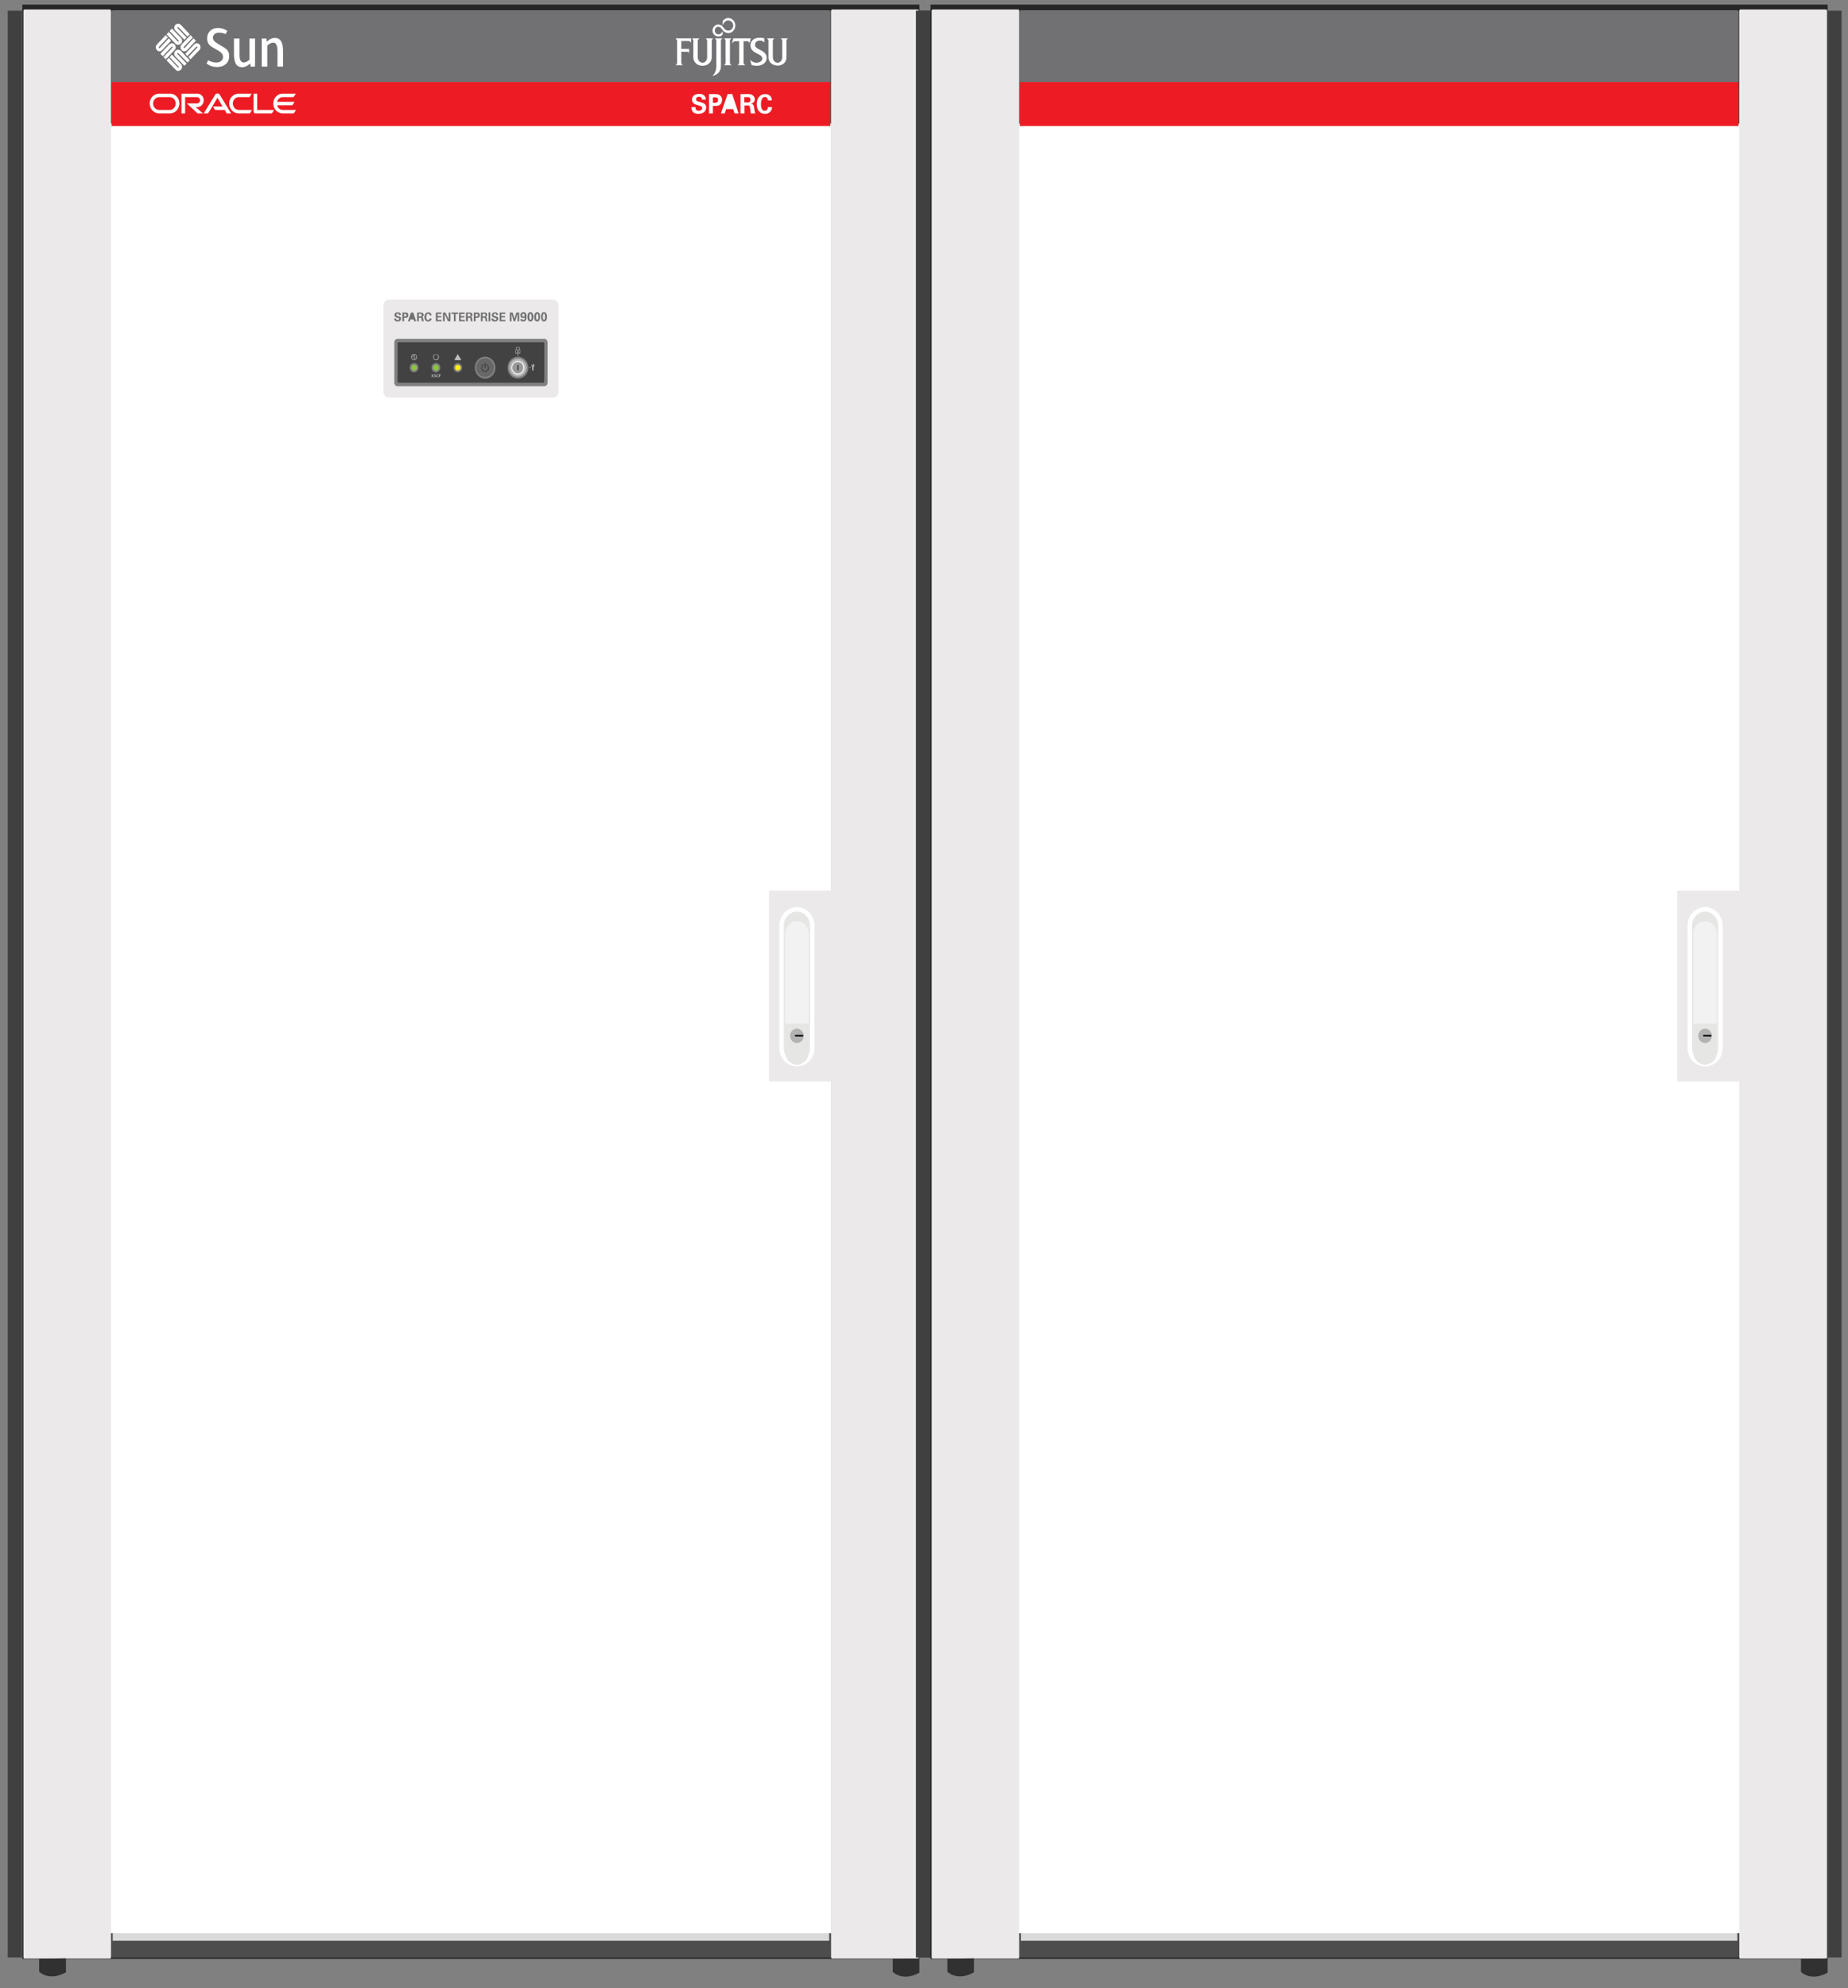 <?xml version="1.0" encoding="UTF-8"?>
<svg xmlns="http://www.w3.org/2000/svg" xmlns:xlink="http://www.w3.org/1999/xlink" width="476pt" height="512pt" viewBox="0 0 476 512" version="1.1">
<rect x="0" y="0" width="476" height="512" fill="#808080" stroke="none"/>
<g id="surface1">
<path style=" stroke:none;fill-rule:nonzero;fill:rgb(14.902%,14.902%,14.902%);fill-opacity:1;" d="M 5.742 1.18 L 5.742 504.48 L 236.816 504.48 L 236.816 1.18 Z M 5.742 1.18 "/>
<path style=" stroke:none;fill-rule:evenodd;fill:rgb(13.725%,12.157%,12.549%);fill-opacity:1;" d="M 18.227 500.344 L 18.227 499.609 L 18.426 499.609 L 18.426 499.66 L 36.535 499.66 L 36.535 499.609 L 36.535 499.82 L 36.781 499.82 L 36.781 500.344 Z M 18.227 500.344 "/>
<path style=" stroke:none;fill-rule:evenodd;fill:rgb(13.725%,12.157%,12.549%);fill-opacity:1;" d="M 36.781 499.82 L 36.781 500.344 L 205.777 500.344 L 205.777 499.82 Z M 36.781 499.82 "/>
<path style=" stroke:none;fill-rule:evenodd;fill:rgb(30.196%,30.196%,30.196%);fill-opacity:1;" d="M 20.941 2.805 L 20.941 504.113 L 221.371 504.113 L 221.371 2.805 Z M 20.941 2.805 "/>
<path style=" stroke:none;fill-rule:evenodd;fill:rgb(25.098%,25.098%,25.098%);fill-opacity:1;" d="M 1.992 2.75 L 1.992 504.113 L 5.645 504.113 L 5.645 2.75 Z M 1.992 2.75 "/>
<path style=" stroke:none;fill-rule:evenodd;fill:rgb(25.098%,25.098%,25.098%);fill-opacity:1;" d="M 236.766 2.75 L 236.766 504.113 L 240.418 504.113 L 240.418 2.75 Z M 236.766 2.75 "/>
<path style=" stroke:none;fill-rule:evenodd;fill:rgb(85.098%,85.098%,85.098%);fill-opacity:1;" d="M 29.035 2.75 L 29.035 499.82 L 213.574 499.82 L 213.574 2.75 Z M 29.035 2.75 "/>
<path style=" stroke:none;fill-rule:evenodd;fill:rgb(100%,100%,100%);fill-opacity:1;" d="M 28.098 31.828 L 28.098 497.879 L 214.168 497.879 L 214.168 31.828 Z M 28.098 31.828 "/>
<path style=" stroke:none;fill-rule:evenodd;fill:rgb(92.157%,91.373%,91.373%);fill-opacity:1;" d="M 198.082 229.387 L 198.082 278.527 L 214.465 278.527 L 214.465 229.387 Z M 198.082 229.387 "/>
<path style=" stroke:none;fill-rule:evenodd;fill:rgb(92.157%,91.373%,91.373%);fill-opacity:1;" d="M 236.617 504.113 C 236.617 504.273 236.52 504.379 236.371 504.379 L 214.363 504.379 C 214.219 504.379 214.07 504.273 214.07 504.113 L 214.07 2.75 C 214.07 2.594 214.219 2.438 214.363 2.438 L 236.371 2.438 C 236.52 2.438 236.617 2.594 236.617 2.75 Z M 236.617 504.113 "/>
<path style=" stroke:none;fill-rule:evenodd;fill:rgb(44.313%,43.921%,45.097%);fill-opacity:1;" d="M 28.738 2.75 L 28.738 21.141 L 213.871 21.141 L 213.871 2.75 Z M 28.738 2.75 "/>
<path style=" stroke:none;fill-rule:evenodd;fill:rgb(92.941%,10.98%,14.117%);fill-opacity:1;" d="M 28.738 21.141 L 28.738 32.457 L 213.871 32.457 L 213.871 21.141 Z M 28.738 21.141 "/>
<path style=" stroke:none;fill-rule:evenodd;fill:rgb(100%,100%,100%);fill-opacity:1;" d="M 179.133 27.582 C 179.133 27.844 179.133 28.527 179.973 28.527 C 180.516 28.527 180.859 28.266 180.859 27.844 C 180.859 27.426 180.566 27.32 179.973 27.164 C 178.887 26.902 178.246 26.535 178.246 25.695 C 178.246 24.859 178.789 24.18 180.121 24.18 C 180.613 24.18 181.156 24.281 181.504 24.754 C 181.797 25.121 181.797 25.488 181.797 25.645 L 180.812 25.645 C 180.812 25.488 180.762 24.91 180.07 24.91 C 179.578 24.91 179.281 25.172 179.281 25.594 C 179.281 26.012 179.629 26.117 180.316 26.273 C 181.109 26.484 181.898 26.746 181.898 27.688 C 181.898 28.578 181.207 29.312 179.922 29.312 C 178.148 29.312 178.098 28.105 178.098 27.582 Z M 179.133 27.582 "/>
<path style=" stroke:none;fill-rule:evenodd;fill:rgb(100%,100%,100%);fill-opacity:1;" d="M 182.637 24.23 L 184.07 24.23 C 184.758 24.23 185.301 24.281 185.695 24.805 C 185.945 25.121 185.992 25.488 185.992 25.695 C 185.992 26.273 185.746 26.797 185.402 27.008 C 185.055 27.27 184.562 27.27 184.316 27.27 L 183.625 27.27 L 183.625 29.207 L 182.637 29.207 Z M 183.625 26.484 L 184.02 26.484 C 184.316 26.484 184.957 26.484 184.957 25.75 C 184.957 25.07 184.414 25.07 184.117 25.07 L 183.625 25.07 Z M 183.625 26.484 "/>
<path style=" stroke:none;fill-rule:evenodd;fill:rgb(100%,100%,100%);fill-opacity:1;" d="M 188.609 24.23 L 190.234 29.207 L 189.199 29.207 L 188.855 28.105 L 187.027 28.105 L 186.684 29.207 L 185.695 29.207 L 187.422 24.23 Z M 188.609 24.23 "/>
<path style=" stroke:none;fill-rule:evenodd;fill:rgb(100%,100%,100%);fill-opacity:1;" d="M 188.609 27.32 L 187.965 25.227 L 187.277 27.32 Z M 188.609 27.32 "/>
<path style=" stroke:none;fill-rule:evenodd;fill:rgb(100%,100%,100%);fill-opacity:1;" d="M 190.73 24.23 L 192.555 24.23 C 193.047 24.23 193.59 24.23 193.938 24.598 C 194.281 24.859 194.43 25.227 194.43 25.539 C 194.43 26.43 193.59 26.691 193.395 26.746 C 194.133 26.797 194.184 27.215 194.281 27.898 C 194.332 28.473 194.383 28.684 194.43 28.84 C 194.48 29.051 194.48 29.102 194.578 29.207 L 193.395 29.207 C 193.344 28.895 193.195 27.637 193.148 27.477 C 193.047 27.164 192.801 27.164 192.652 27.164 L 191.766 27.164 L 191.766 29.207 L 190.73 29.207 Z M 191.715 26.379 L 192.555 26.379 C 192.652 26.379 192.902 26.379 193.047 26.273 C 193.098 26.223 193.297 26.062 193.297 25.695 C 193.297 25.383 193.148 25.172 193.047 25.121 C 192.902 25.016 192.703 25.016 192.406 25.016 L 191.715 25.016 Z M 191.715 26.379 "/>
<path style=" stroke:none;fill-rule:evenodd;fill:rgb(100%,100%,100%);fill-opacity:1;" d="M 197.785 25.855 C 197.785 25.695 197.734 24.965 197.047 24.965 C 196.305 24.965 196.008 25.801 196.008 26.852 C 196.008 27.113 196.008 28.527 196.945 28.527 C 197.391 28.527 197.785 28.266 197.785 27.582 L 198.871 27.582 C 198.82 27.898 198.82 28.316 198.426 28.734 C 198.031 29.207 197.488 29.312 197.094 29.312 C 195.465 29.312 194.922 28.055 194.922 26.797 C 194.922 25.277 195.762 24.23 197.094 24.23 C 198.082 24.23 198.82 24.859 198.82 25.855 Z M 197.785 25.855 "/>
<path style=" stroke:none;fill-rule:evenodd;fill:rgb(100%,100%,100%);fill-opacity:1;" d="M 185.945 6.629 C 185.695 6.469 185.352 6.312 185.008 6.312 C 184.215 6.312 183.527 6.996 183.527 7.887 C 183.527 8.723 184.215 9.402 185.008 9.402 C 185.5 9.457 185.895 9.246 186.141 8.879 L 186.141 8.043 C 185.992 8.305 185.695 8.617 185.449 8.777 C 185.301 8.828 185.203 8.828 185.008 8.828 C 184.512 8.828 184.117 8.41 184.117 7.887 C 184.117 7.359 184.465 6.891 185.008 6.891 C 185.254 6.891 185.5 6.996 185.695 7.203 C 185.844 7.359 186.141 7.727 186.238 7.887 C 186.586 8.25 187.078 8.512 187.57 8.512 C 188.609 8.512 189.398 7.676 189.398 6.574 C 189.398 5.527 188.609 4.637 187.57 4.637 C 186.98 4.637 186.484 4.949 186.141 5.422 L 186.141 6.574 C 186.387 5.84 186.883 5.266 187.57 5.266 C 188.262 5.266 188.855 5.84 188.855 6.574 C 188.855 7.309 188.262 7.887 187.57 7.887 C 187.277 7.887 186.98 7.781 186.781 7.57 C 186.484 7.359 186.191 6.891 185.945 6.629 Z M 185.945 6.629 "/>
<path style=" stroke:none;fill-rule:evenodd;fill:rgb(100%,100%,100%);fill-opacity:1;" d="M 173.953 9.875 L 178 9.875 L 178 11.027 C 178 11.027 177.801 10.559 177.359 10.559 L 175.484 10.559 L 175.484 12.602 L 177.504 12.602 L 177.504 13.699 C 177.504 13.699 177.457 13.332 176.965 13.332 L 175.484 13.332 L 175.484 16.164 C 175.484 16.582 175.926 16.793 175.926 16.793 L 174.004 16.793 C 174.004 16.793 174.398 16.582 174.398 16.164 L 174.398 10.609 C 174.398 10.137 173.953 9.875 173.953 9.875 Z M 173.953 9.875 "/>
<path style=" stroke:none;fill-rule:evenodd;fill:rgb(100%,100%,100%);fill-opacity:1;" d="M 184.07 9.875 L 186.141 9.875 C 186.141 9.875 185.695 10.086 185.695 10.453 L 185.695 17 C 185.695 19.199 183.574 19.566 183.477 19.516 C 183.672 19.41 184.512 18.625 184.512 17 L 184.512 10.453 C 184.512 10.137 184.07 9.875 184.07 9.875 Z M 184.07 9.875 "/>
<path style=" stroke:none;fill-rule:evenodd;fill:rgb(100%,100%,100%);fill-opacity:1;" d="M 186.438 9.875 L 188.461 9.875 C 188.461 9.875 188.016 10.086 188.016 10.453 L 188.016 16.164 C 188.016 16.582 188.461 16.793 188.461 16.793 L 186.438 16.793 C 186.438 16.793 186.883 16.582 186.883 16.164 L 186.883 10.453 C 186.883 10.086 186.438 9.875 186.438 9.875 Z M 186.438 9.875 "/>
<path style=" stroke:none;fill-rule:evenodd;fill:rgb(100%,100%,100%);fill-opacity:1;" d="M 188.902 9.875 L 193.395 9.875 L 193.047 11.133 C 193.047 11.133 192.902 10.609 192.508 10.609 L 191.52 10.609 L 191.52 16.164 C 191.52 16.477 191.965 16.793 191.965 16.793 L 189.988 16.793 C 189.988 16.793 190.383 16.527 190.383 16.164 L 190.383 10.609 L 189.297 10.609 C 188.953 10.609 188.508 11.238 188.508 11.238 Z M 188.902 9.875 "/>
<path style=" stroke:none;fill-rule:evenodd;fill:rgb(100%,100%,100%);fill-opacity:1;" d="M 201.043 9.875 L 203.016 9.875 C 203.016 9.875 202.57 10.086 202.57 10.453 L 202.57 14.695 C 202.57 16.371 201.238 16.895 200.301 16.895 C 199.363 16.895 197.934 16.371 197.934 14.695 L 197.934 10.453 C 197.934 10.086 197.488 9.875 197.488 9.875 L 199.512 9.875 C 199.512 9.875 199.07 10.086 199.07 10.453 L 199.07 14.695 C 199.07 15.586 199.66 16.164 200.301 16.164 C 200.945 16.164 201.488 15.535 201.488 14.695 L 201.488 10.453 C 201.488 10.086 201.043 9.875 201.043 9.875 Z M 201.043 9.875 "/>
<path style=" stroke:none;fill-rule:evenodd;fill:rgb(100%,100%,100%);fill-opacity:1;" d="M 181.699 9.875 L 183.723 9.875 C 183.723 9.875 183.328 10.086 183.328 10.504 C 183.328 10.504 183.328 14.695 183.328 14.695 C 183.328 16.371 181.898 16.949 180.961 16.949 C 180.023 16.949 178.59 16.371 178.59 14.695 L 178.59 10.504 C 178.59 10.086 178.195 9.875 178.195 9.875 L 180.219 9.875 C 180.219 9.875 179.727 10.086 179.727 10.504 L 179.727 14.695 C 179.727 15.586 180.316 16.164 180.961 16.164 C 181.602 16.164 182.145 15.535 182.145 14.695 L 182.145 10.504 C 182.145 10.086 181.699 9.875 181.699 9.875 Z M 181.699 9.875 "/>
<path style=" stroke:none;fill-rule:evenodd;fill:rgb(100%,100%,100%);fill-opacity:1;" d="M 196.898 10.977 C 196.898 10.977 196.602 10.453 195.762 10.453 C 194.973 10.453 194.48 10.871 194.48 11.5 C 194.48 12.18 194.973 12.441 195.715 12.809 C 196.402 13.176 197.488 13.648 197.488 14.906 C 197.488 16.004 196.551 16.949 194.875 16.949 C 194.332 16.949 193.59 16.738 193.59 16.738 L 193.195 15.43 C 193.543 15.797 194.234 16.164 194.875 16.164 C 195.566 16.164 196.355 15.742 196.355 15.062 C 196.355 13.699 193.297 13.91 193.297 11.656 C 193.297 10.871 193.84 9.719 195.664 9.719 C 196.258 9.719 196.898 9.875 196.898 9.875 Z M 196.898 10.977 "/>
<path style=" stroke:none;fill-rule:evenodd;fill:rgb(100%,100%,100%);fill-opacity:1;" d="M 54.84 27.426 L 57.309 27.426 L 56.023 25.172 L 53.605 29.207 L 52.473 29.207 L 55.434 24.387 C 55.531 24.18 55.777 24.074 56.023 24.074 C 56.223 24.074 56.469 24.18 56.566 24.336 L 59.527 29.207 L 58.391 29.207 L 57.898 28.316 L 55.383 28.316 Z M 54.84 27.426 "/>
<path style=" stroke:none;fill-rule:evenodd;fill:rgb(100%,100%,100%);fill-opacity:1;" d="M 66.238 28.316 L 66.238 24.125 L 65.301 24.125 L 65.301 28.734 C 65.301 28.84 65.352 28.996 65.449 29.051 C 65.547 29.156 65.645 29.207 65.793 29.207 L 70.039 29.207 L 70.578 28.316 Z M 66.238 28.316 "/>
<path style=" stroke:none;fill-rule:evenodd;fill:rgb(100%,100%,100%);fill-opacity:1;" d="M 50.844 27.582 C 51.73 27.582 52.473 26.797 52.473 25.855 C 52.473 24.859 51.73 24.125 50.844 24.125 L 46.746 24.125 L 46.746 29.207 L 47.684 29.207 L 47.684 25.016 L 50.746 25.016 C 51.188 25.016 51.535 25.383 51.535 25.855 C 51.535 26.273 51.188 26.641 50.746 26.641 L 48.129 26.641 L 50.891 29.207 L 52.273 29.207 L 50.398 27.582 Z M 50.844 27.582 "/>
<path style=" stroke:none;fill-rule:evenodd;fill:rgb(100%,100%,100%);fill-opacity:1;" d="M 40.973 29.207 C 39.641 29.207 38.555 28.055 38.555 26.641 C 38.555 25.227 39.641 24.125 40.973 24.125 L 43.785 24.125 C 45.117 24.125 46.203 25.227 46.203 26.641 C 46.203 28.055 45.117 29.207 43.785 29.207 Z M 43.738 28.316 C 44.578 28.316 45.266 27.582 45.266 26.641 C 45.266 25.75 44.578 25.016 43.738 25.016 L 41.023 25.016 C 40.137 25.016 39.445 25.75 39.445 26.641 C 39.445 27.582 40.137 28.316 41.023 28.316 Z M 43.738 28.316 "/>
<path style=" stroke:none;fill-rule:evenodd;fill:rgb(100%,100%,100%);fill-opacity:1;" d="M 61.453 29.207 C 60.121 29.207 59.035 28.055 59.035 26.641 C 59.035 25.227 60.121 24.125 61.453 24.125 L 64.809 24.125 L 64.266 25.016 L 61.5 25.016 C 60.664 25.016 59.973 25.75 59.973 26.641 C 59.973 27.582 60.664 28.316 61.5 28.316 L 64.906 28.316 L 64.363 29.207 Z M 61.453 29.207 "/>
<path style=" stroke:none;fill-rule:evenodd;fill:rgb(100%,100%,100%);fill-opacity:1;" d="M 72.852 28.316 C 72.16 28.316 71.516 27.793 71.371 27.113 L 75.316 27.113 L 75.859 26.223 L 71.371 26.223 C 71.516 25.539 72.16 25.016 72.852 25.016 L 75.613 25.016 L 76.207 24.125 L 72.801 24.125 C 71.469 24.125 70.383 25.227 70.383 26.641 C 70.383 28.055 71.469 29.207 72.801 29.207 L 75.664 29.207 L 76.254 28.316 Z M 72.852 28.316 "/>
<path style=" stroke:none;fill-rule:evenodd;fill:rgb(100%,100%,100%);fill-opacity:1;" d="M 59.035 14.434 C 59.035 15.273 58.785 15.953 58.195 16.477 C 57.602 17 56.863 17.262 55.875 17.262 C 54.938 17.262 54.098 17 53.211 16.371 L 53.605 15.535 C 54.348 15.902 55.035 16.109 55.629 16.109 C 56.172 16.109 56.617 16.004 56.91 15.742 C 57.258 15.48 57.453 15.113 57.453 14.645 C 57.453 14.066 57.059 13.543 56.371 13.125 C 55.68 12.758 54.395 11.973 54.395 11.973 C 53.703 11.449 53.359 10.871 53.359 9.875 C 53.359 9.09 53.605 8.461 54.148 7.938 C 54.641 7.465 55.332 7.203 56.172 7.203 C 57.012 7.203 57.801 7.465 58.539 7.938 L 58.145 8.777 C 57.555 8.512 56.961 8.41 56.371 8.41 C 55.926 8.41 55.531 8.512 55.285 8.777 C 55.035 8.984 54.84 9.301 54.84 9.668 C 54.84 10.242 55.234 10.766 55.973 11.184 C 56.617 11.551 57.949 12.391 57.949 12.391 C 58.688 12.914 59.035 13.492 59.035 14.434 Z M 59.035 14.434 "/>
<path style=" stroke:none;fill-rule:evenodd;fill:rgb(100%,100%,100%);fill-opacity:1;" d="M 67.422 9.93 L 68.605 9.93 L 68.703 10.766 C 69.395 10.086 70.086 9.77 70.828 9.77 C 72.207 9.77 72.898 10.871 72.898 13.02 C 72.898 13.281 72.898 16.582 72.898 17.156 L 71.469 17.156 C 71.469 16.688 71.469 13.594 71.469 13.332 C 71.469 12.441 71.371 11.867 71.172 11.5 C 71.023 11.133 70.727 10.977 70.332 10.977 C 69.938 10.977 69.445 11.238 68.852 11.711 L 68.852 17.156 L 67.422 17.156 Z M 67.422 9.93 "/>
<path style=" stroke:none;fill-rule:evenodd;fill:rgb(100%,100%,100%);fill-opacity:1;" d="M 65.695 17.156 L 64.559 17.156 L 64.461 16.32 C 63.77 17 63.031 17.316 62.34 17.316 C 60.957 17.316 60.266 16.215 60.266 14.066 C 60.266 13.805 60.266 10.504 60.266 9.93 L 61.699 9.93 C 61.699 10.398 61.699 13.492 61.699 13.754 C 61.699 14.645 61.746 15.219 61.945 15.586 C 62.141 15.902 62.438 16.109 62.785 16.109 C 63.227 16.109 63.723 15.848 64.266 15.375 L 64.266 9.93 L 65.695 9.93 Z M 65.695 17.156 "/>
<path style=" stroke:none;fill-rule:evenodd;fill:rgb(100%,100%,100%);fill-opacity:1;" d="M 45.957 6.996 L 48.277 9.402 L 48.871 8.828 L 46.598 6.418 C 46.402 6.207 46.105 6.105 45.859 6.105 C 45.613 6.105 45.367 6.207 45.168 6.418 C 44.973 6.629 44.871 6.891 44.871 7.152 C 44.871 7.414 44.973 7.676 45.168 7.832 L 47.488 10.242 L 48.078 9.668 L 45.711 7.203 C 45.66 7.152 45.66 7.047 45.711 6.996 C 45.762 6.941 45.859 6.941 45.957 6.996 Z M 45.957 6.996 "/>
<path style=" stroke:none;fill-rule:evenodd;fill:rgb(100%,100%,100%);fill-opacity:1;" d="M 45.762 10.66 L 43.492 8.25 L 42.898 8.828 L 45.168 11.238 C 45.367 11.449 45.613 11.551 45.859 11.551 C 46.105 11.551 46.402 11.449 46.598 11.238 C 46.797 11.027 46.895 10.766 46.895 10.504 C 46.895 10.242 46.797 9.98 46.598 9.77 L 44.281 7.359 L 43.688 7.988 L 46.008 10.453 C 46.059 10.504 46.059 10.609 46.008 10.66 C 45.957 10.715 45.859 10.715 45.762 10.66 Z M 45.762 10.66 "/>
<path style=" stroke:none;fill-rule:evenodd;fill:rgb(100%,100%,100%);fill-opacity:1;" d="M 40.926 12.074 L 43.242 9.668 L 42.703 9.039 L 40.43 11.449 C 40.234 11.656 40.137 11.918 40.137 12.18 C 40.137 12.441 40.234 12.703 40.43 12.914 C 40.578 13.125 40.828 13.23 41.074 13.23 C 41.32 13.23 41.566 13.125 41.766 12.914 L 44.035 10.504 L 43.492 9.875 L 41.172 12.34 C 41.121 12.391 41.023 12.391 40.926 12.34 C 40.875 12.285 40.875 12.18 40.926 12.074 Z M 40.926 12.074 "/>
<path style=" stroke:none;fill-rule:evenodd;fill:rgb(100%,100%,100%);fill-opacity:1;" d="M 44.43 12.285 L 42.109 14.695 L 42.703 15.273 L 44.973 12.863 C 45.168 12.703 45.266 12.441 45.266 12.18 C 45.266 11.918 45.168 11.656 44.973 11.449 C 44.773 11.238 44.527 11.133 44.281 11.133 C 44.035 11.133 43.785 11.238 43.59 11.449 L 41.32 13.855 L 41.91 14.484 L 44.23 12.023 C 44.281 11.973 44.379 11.973 44.43 12.023 C 44.477 12.074 44.477 12.18 44.43 12.285 Z M 44.43 12.285 "/>
<path style=" stroke:none;fill-rule:evenodd;fill:rgb(100%,100%,100%);fill-opacity:1;" d="M 45.809 17.367 L 43.492 14.906 L 42.898 15.535 L 45.219 17.945 C 45.367 18.152 45.613 18.258 45.859 18.258 C 46.105 18.258 46.402 18.152 46.598 17.945 C 46.797 17.734 46.895 17.473 46.895 17.211 C 46.895 16.949 46.797 16.688 46.598 16.477 L 44.281 14.066 L 43.688 14.695 L 46.008 17.156 L 46.008 17.105 C 46.059 17.211 46.059 17.316 46.008 17.367 C 45.957 17.418 45.859 17.418 45.809 17.367 Z M 45.809 17.367 "/>
<path style=" stroke:none;fill-rule:evenodd;fill:rgb(100%,100%,100%);fill-opacity:1;" d="M 45.957 13.699 L 48.328 16.109 L 48.871 15.535 L 46.598 13.125 C 46.402 12.914 46.105 12.809 45.859 12.809 C 45.613 12.809 45.367 12.914 45.168 13.125 C 44.973 13.332 44.871 13.594 44.871 13.855 C 44.871 14.121 44.973 14.383 45.168 14.539 L 47.488 16.949 L 48.078 16.371 L 45.711 13.91 C 45.66 13.855 45.66 13.754 45.711 13.699 C 45.762 13.594 45.859 13.594 45.957 13.699 Z M 45.957 13.699 "/>
<path style=" stroke:none;fill-rule:evenodd;fill:rgb(100%,100%,100%);fill-opacity:1;" d="M 50.844 12.234 L 48.523 14.695 L 49.066 15.273 L 51.387 12.863 C 51.582 12.703 51.633 12.441 51.633 12.18 C 51.633 11.918 51.582 11.656 51.387 11.449 C 51.188 11.238 50.941 11.133 50.695 11.133 C 50.449 11.133 50.203 11.238 50.004 11.449 L 47.734 13.855 L 48.277 14.434 L 50.598 12.023 C 50.645 11.973 50.793 11.973 50.844 12.023 C 50.891 12.074 50.891 12.18 50.844 12.234 Z M 50.844 12.234 "/>
<path style=" stroke:none;fill-rule:evenodd;fill:rgb(100%,100%,100%);fill-opacity:1;" d="M 47.34 12.074 L 49.66 9.668 L 49.066 9.039 L 46.797 11.449 C 46.598 11.656 46.5 11.918 46.5 12.18 C 46.5 12.441 46.598 12.703 46.797 12.914 C 46.996 13.125 47.242 13.23 47.488 13.23 C 47.734 13.23 47.98 13.125 48.18 12.914 L 50.449 10.504 L 49.855 9.875 L 47.586 12.34 C 47.488 12.391 47.391 12.391 47.34 12.34 C 47.289 12.285 47.289 12.18 47.34 12.074 Z M 47.34 12.074 "/>
<path style=" stroke:none;fill-rule:evenodd;fill:rgb(92.157%,91.373%,91.373%);fill-opacity:1;" d="M 28.59 504.113 C 28.59 504.273 28.441 504.379 28.293 504.379 L 6.336 504.379 C 6.188 504.379 6.039 504.273 6.039 504.113 L 6.039 2.75 C 6.039 2.594 6.188 2.438 6.336 2.438 L 28.293 2.438 C 28.441 2.438 28.59 2.594 28.59 2.75 Z M 28.59 504.113 "/>
<path style=" stroke:none;fill-rule:evenodd;fill:rgb(92.157%,91.373%,91.373%);fill-opacity:1;" d="M 143.855 100.93 C 143.855 101.766 143.211 102.395 142.422 102.395 L 100.137 102.395 C 99.348 102.395 98.754 101.766 98.754 100.93 L 98.754 78.664 C 98.754 77.824 99.348 77.145 100.137 77.145 L 142.422 77.145 C 143.211 77.145 143.855 77.824 143.855 78.664 Z M 143.855 100.93 "/>
<path style=" stroke:none;fill-rule:evenodd;fill:rgb(50.197%,50.197%,50.197%);fill-opacity:1;" d="M 141.043 98.57 C 141.043 99.043 140.648 99.461 140.203 99.461 L 102.406 99.461 C 101.914 99.461 101.566 99.043 101.566 98.57 L 101.566 88.145 C 101.566 87.672 101.914 87.254 102.406 87.254 L 140.203 87.254 C 140.648 87.254 141.043 87.672 141.043 88.145 Z M 141.043 98.57 "/>
<path style=" stroke:none;fill-rule:evenodd;fill:rgb(25.882%,25.882%,25.882%);fill-opacity:1;" d="M 140.203 98.258 C 140.203 98.414 140.055 98.57 139.906 98.57 L 102.652 98.57 C 102.504 98.57 102.406 98.414 102.406 98.258 L 102.406 88.461 C 102.406 88.301 102.504 88.145 102.652 88.145 L 139.906 88.145 C 140.055 88.145 140.203 88.301 140.203 88.461 Z M 140.203 98.258 "/>
<path style=" stroke:none;fill-rule:evenodd;fill:rgb(50.197%,50.197%,50.197%);fill-opacity:1;" d="M 127.621 94.695 C 127.621 96.266 126.438 97.523 124.957 97.523 C 123.477 97.523 122.293 96.266 122.293 94.695 C 122.293 93.121 123.477 91.863 124.957 91.863 C 126.438 91.863 127.621 93.121 127.621 94.695 "/>
<path style=" stroke:none;fill-rule:evenodd;fill:rgb(50.197%,50.197%,50.197%);fill-opacity:1;" d="M 136.105 94.695 C 136.105 96.266 134.875 97.523 133.395 97.523 C 131.914 97.523 130.73 96.266 130.73 94.695 C 130.73 93.121 131.914 91.863 133.395 91.863 C 134.875 91.863 136.105 93.121 136.105 94.695 "/>
<path style=" stroke:none;fill-rule:evenodd;fill:rgb(50.197%,50.197%,50.197%);fill-opacity:1;" d="M 107.785 94.695 C 107.785 95.324 107.289 95.898 106.648 95.898 C 106.059 95.898 105.516 95.324 105.516 94.695 C 105.516 94.012 106.059 93.488 106.648 93.488 C 107.289 93.488 107.785 94.012 107.785 94.695 "/>
<path style=" stroke:none;fill-rule:evenodd;fill:rgb(50.197%,50.197%,50.197%);fill-opacity:1;" d="M 113.41 94.695 C 113.41 95.324 112.918 95.898 112.273 95.898 C 111.684 95.898 111.141 95.324 111.141 94.695 C 111.141 94.012 111.684 93.488 112.273 93.488 C 112.918 93.488 113.41 94.012 113.41 94.695 "/>
<path style=" stroke:none;fill-rule:evenodd;fill:rgb(50.197%,50.197%,50.197%);fill-opacity:1;" d="M 119.035 94.695 C 119.035 95.324 118.543 95.898 117.898 95.898 C 117.309 95.898 116.812 95.324 116.812 94.695 C 116.812 94.012 117.309 93.488 117.898 93.488 C 118.543 93.488 119.035 94.012 119.035 94.695 "/>
<path style=" stroke:none;fill-rule:evenodd;fill:rgb(74.51%,75.294%,76.079%);fill-opacity:1;" d="M 107.191 91.395 C 107.043 91.289 106.848 91.184 106.648 91.184 C 106.453 91.184 106.254 91.289 106.156 91.395 C 106.008 91.551 105.91 91.762 105.91 91.969 C 105.91 92.18 106.008 92.387 106.156 92.547 C 106.254 92.652 106.453 92.754 106.648 92.754 C 106.848 92.754 107.043 92.652 107.191 92.547 C 107.34 92.387 107.391 92.18 107.391 91.969 C 107.391 91.762 107.34 91.551 107.191 91.395 Z M 106.254 91.496 C 106.352 91.395 106.5 91.34 106.648 91.34 C 106.797 91.34 106.945 91.395 107.094 91.496 C 107.191 91.602 107.242 91.762 107.289 91.918 L 106.75 92.285 L 106.75 91.445 L 106.059 91.918 C 106.059 91.762 106.156 91.602 106.254 91.496 Z M 107.094 92.441 C 106.945 92.547 106.797 92.598 106.648 92.598 C 106.5 92.598 106.352 92.547 106.254 92.441 C 106.105 92.336 106.059 92.18 106.059 92.023 L 106.602 91.656 L 106.602 92.441 L 107.289 92.023 C 107.242 92.18 107.191 92.336 107.094 92.441 Z M 107.094 92.441 "/>
<path style=" stroke:none;fill-rule:evenodd;fill:rgb(74.51%,75.294%,76.079%);fill-opacity:1;" d="M 117.898 91.184 L 117.012 92.754 L 118.836 92.754 Z M 117.898 91.184 "/>
<path style=" stroke:none;fill-rule:evenodd;fill:rgb(74.51%,75.294%,76.079%);fill-opacity:1;" d="M 117.898 91.395 L 118.641 92.652 L 117.207 92.652 Z M 117.898 91.395 "/>
<path style=" stroke:none;fill-rule:evenodd;fill:rgb(74.51%,75.294%,76.079%);fill-opacity:1;" d="M 117.949 91.707 C 117.949 91.707 117.949 91.656 117.898 91.656 C 117.898 91.656 117.852 91.707 117.852 91.707 C 117.852 91.707 117.852 91.762 117.852 91.762 C 117.852 91.762 117.852 91.863 117.852 91.969 C 117.852 92.074 117.852 92.18 117.852 92.285 C 117.852 92.285 117.898 92.285 117.898 92.285 C 117.949 92.285 117.949 92.285 117.949 92.285 C 117.949 92.18 117.949 92.074 117.949 91.969 C 117.949 91.863 118 91.762 118 91.762 C 118 91.762 117.949 91.707 117.949 91.707 "/>
<path style=" stroke:none;fill-rule:evenodd;fill:rgb(74.51%,75.294%,76.079%);fill-opacity:1;" d="M 118 92.441 C 118 92.492 118 92.492 117.949 92.492 C 117.949 92.492 117.949 92.547 117.898 92.547 C 117.898 92.547 117.852 92.492 117.852 92.492 C 117.852 92.492 117.852 92.492 117.852 92.441 C 117.852 92.441 117.852 92.387 117.852 92.387 C 117.852 92.387 117.898 92.387 117.898 92.387 C 117.949 92.387 117.949 92.387 117.949 92.387 C 118 92.387 118 92.441 118 92.441 "/>
<path style=" stroke:none;fill-rule:evenodd;fill:rgb(74.51%,75.294%,76.079%);fill-opacity:1;" d="M 112.965 91.656 C 112.867 91.445 112.77 91.34 112.621 91.234 L 112.57 91.395 C 112.668 91.445 112.77 91.551 112.816 91.707 C 112.965 92.023 112.867 92.387 112.52 92.547 C 112.227 92.703 111.879 92.547 111.73 92.23 C 111.582 91.918 111.73 91.551 112.027 91.395 L 111.98 91.234 C 111.582 91.445 111.438 91.918 111.633 92.285 C 111.781 92.703 112.227 92.859 112.621 92.703 C 112.965 92.492 113.164 92.023 112.965 91.656 Z M 112.965 91.656 "/>
<path style=" stroke:none;fill-rule:evenodd;fill:rgb(74.51%,75.294%,76.079%);fill-opacity:1;" d="M 112.273 91.133 C 112.227 91.133 112.176 91.184 112.176 91.234 C 112.176 91.289 112.227 91.34 112.273 91.34 C 112.324 91.34 112.375 91.289 112.422 91.234 C 112.422 91.184 112.375 91.133 112.273 91.133 "/>
<path style=" stroke:none;fill-rule:evenodd;fill:rgb(74.51%,75.294%,76.079%);fill-opacity:1;" d="M 133.887 90.031 L 133.887 89.77 C 133.887 89.664 133.836 89.508 133.738 89.402 C 133.641 89.352 133.492 89.297 133.395 89.297 C 133.246 89.297 133.148 89.352 133.047 89.402 C 132.949 89.508 132.898 89.664 132.898 89.77 L 132.898 90.031 L 132.801 90.031 L 132.801 91.078 L 133.984 91.078 L 133.984 90.031 Z M 133 89.77 C 133 89.664 133.047 89.613 133.148 89.508 C 133.195 89.453 133.293 89.402 133.395 89.402 C 133.492 89.402 133.59 89.453 133.641 89.508 C 133.738 89.613 133.738 89.664 133.738 89.77 L 133.738 90.031 L 133 90.031 Z M 133.887 90.922 L 132.898 90.922 L 132.898 90.137 L 133.887 90.137 Z M 133.887 90.922 "/>
<path style=" stroke:none;fill-rule:evenodd;fill:rgb(74.51%,75.294%,76.079%);fill-opacity:1;" d="M 133.543 90.871 L 133.441 90.555 C 133.492 90.504 133.492 90.504 133.492 90.504 C 133.543 90.449 133.543 90.449 133.543 90.398 C 133.543 90.344 133.543 90.344 133.492 90.293 C 133.492 90.293 133.441 90.242 133.395 90.242 C 133.395 90.242 133.344 90.242 133.293 90.293 C 133.293 90.293 133.246 90.293 133.246 90.344 C 133.246 90.398 133.246 90.398 133.246 90.449 C 133.246 90.504 133.293 90.504 133.293 90.555 L 133.246 90.871 Z M 133.543 90.871 "/>
<path style=" stroke:none;fill-rule:evenodd;fill:rgb(74.51%,75.294%,76.079%);fill-opacity:1;" d="M 137.637 94.117 C 137.637 93.906 137.488 93.75 137.293 93.699 C 137.293 93.699 137.242 93.75 137.242 93.805 L 137.391 94.066 C 137.391 94.066 137.391 94.117 137.391 94.117 L 137.242 94.168 C 137.242 94.168 137.191 94.168 137.191 94.168 L 137.043 93.961 C 137.043 93.906 137.043 93.906 136.996 93.906 C 136.945 93.906 136.945 93.906 136.945 93.906 C 136.898 93.961 136.898 94.012 136.898 94.117 C 136.898 94.223 136.945 94.328 137.043 94.379 C 137.094 94.434 137.094 94.484 137.094 94.535 L 137.094 95.324 C 137.094 95.375 137.145 95.426 137.191 95.426 L 137.293 95.426 C 137.34 95.426 137.391 95.375 137.391 95.324 L 137.391 94.59 C 137.391 94.535 137.441 94.484 137.488 94.434 C 137.586 94.379 137.637 94.223 137.637 94.117 Z M 137.637 94.117 "/>
<path style=" stroke:none;fill-rule:evenodd;fill:rgb(74.51%,75.294%,76.079%);fill-opacity:1;" d="M 136.648 94.695 C 136.648 94.746 136.602 94.852 136.5 94.852 C 136.402 94.852 136.355 94.746 136.355 94.695 C 136.355 94.59 136.402 94.535 136.5 94.535 C 136.602 94.535 136.648 94.59 136.648 94.695 "/>
<path style=" stroke:none;fill-rule:evenodd;fill:rgb(74.51%,75.294%,76.079%);fill-opacity:1;" d="M 133.543 91.445 C 133.543 91.496 133.441 91.602 133.395 91.602 C 133.293 91.602 133.246 91.496 133.246 91.445 C 133.246 91.34 133.293 91.289 133.395 91.289 C 133.441 91.289 133.543 91.34 133.543 91.445 "/>
<path style=" stroke:none;fill-rule:evenodd;fill:rgb(74.51%,75.294%,76.079%);fill-opacity:1;" d="M 111.289 96.738 L 111.09 96.371 L 111.238 96.371 L 111.438 96.684 L 111.582 96.371 L 111.73 96.371 L 111.484 96.738 L 111.73 97.156 L 111.582 97.156 L 111.387 96.84 L 111.238 97.156 L 111.09 97.156 Z M 111.289 96.738 "/>
<path style=" stroke:none;fill-rule:evenodd;fill:rgb(74.51%,75.294%,76.079%);fill-opacity:1;" d="M 112.227 96.527 C 112.176 96.527 112.125 96.477 112.078 96.477 C 112.027 96.477 111.98 96.527 111.98 96.633 C 111.98 96.738 112.273 96.684 112.273 96.945 C 112.273 97.105 112.176 97.156 112.027 97.156 C 111.93 97.156 111.93 97.156 111.832 97.156 L 111.832 97 C 111.879 97.051 111.98 97.051 112.027 97.051 C 112.078 97.051 112.125 97.051 112.125 96.945 C 112.125 96.789 111.832 96.895 111.832 96.633 C 111.832 96.422 111.93 96.371 112.078 96.371 C 112.125 96.371 112.227 96.371 112.273 96.422 Z M 112.227 96.527 "/>
<path style=" stroke:none;fill-rule:evenodd;fill:rgb(74.51%,75.294%,76.079%);fill-opacity:1;" d="M 112.965 97.156 C 112.918 97.156 112.867 97.156 112.816 97.156 C 112.57 97.156 112.375 97.051 112.375 96.789 C 112.375 96.527 112.57 96.371 112.816 96.371 C 112.867 96.371 112.918 96.371 112.965 96.422 L 112.965 96.527 C 112.918 96.527 112.867 96.477 112.816 96.477 C 112.668 96.477 112.57 96.633 112.57 96.789 C 112.57 96.945 112.621 97.051 112.816 97.051 C 112.867 97.051 112.918 97.051 112.965 97 Z M 112.965 97.156 "/>
<path style=" stroke:none;fill-rule:evenodd;fill:rgb(74.51%,75.294%,76.079%);fill-opacity:1;" d="M 113.062 96.371 L 113.457 96.371 L 113.457 96.527 L 113.211 96.527 L 113.211 96.684 L 113.457 96.684 L 113.457 96.84 L 113.211 96.84 L 113.211 97.156 L 113.062 97.156 Z M 113.062 96.371 "/>
<path style=" stroke:none;fill-rule:evenodd;fill:rgb(70.197%,69.804%,70.197%);fill-opacity:1;" d="M 135.711 94.695 C 135.711 96.004 134.625 97.051 133.395 97.051 C 132.16 97.051 131.125 96.004 131.125 94.695 C 131.125 93.383 132.16 92.285 133.395 92.285 C 134.625 92.285 135.711 93.383 135.711 94.695 "/>
<path style=" stroke:none;fill-rule:evenodd;fill:rgb(94.902%,94.902%,94.902%);fill-opacity:1;" d="M 135.121 94.695 C 135.121 95.688 134.332 96.477 133.395 96.477 C 132.457 96.477 131.715 95.688 131.715 94.695 C 131.715 93.699 132.457 92.914 133.395 92.914 C 134.332 92.914 135.121 93.699 135.121 94.695 "/>
<path style=" stroke:none;fill-rule:evenodd;fill:rgb(60.001%,60.001%,60.001%);fill-opacity:1;" d="M 134.773 94.695 C 134.773 95.531 134.184 96.16 133.395 96.16 C 132.605 96.16 131.961 95.531 131.961 94.695 C 131.961 93.855 132.605 93.227 133.395 93.227 C 134.184 93.227 134.773 93.855 134.773 94.695 "/>
<path style=" stroke:none;fill-rule:evenodd;fill:rgb(20%,20%,20%);fill-opacity:1;" d="M 133.246 94.012 L 133.246 95.375 L 133.543 95.375 L 133.543 94.012 Z M 133.246 94.012 "/>
<path style=" stroke:none;fill-rule:evenodd;fill:rgb(40.392%,40.392%,40.392%);fill-opacity:1;" d="M 127.176 94.695 C 127.176 96.004 126.188 97.051 124.957 97.051 C 123.723 97.051 122.688 96.004 122.688 94.695 C 122.688 93.383 123.723 92.285 124.957 92.285 C 126.188 92.285 127.176 93.383 127.176 94.695 "/>
<path style=" stroke:none;fill-rule:evenodd;fill:rgb(54.51%,77.255%,25.098%);fill-opacity:1;" d="M 107.391 94.695 C 107.391 95.113 107.043 95.426 106.648 95.426 C 106.254 95.426 105.957 95.113 105.957 94.695 C 105.957 94.273 106.254 93.961 106.648 93.961 C 107.043 93.961 107.391 94.273 107.391 94.695 "/>
<path style=" stroke:none;fill-rule:evenodd;fill:rgb(54.51%,77.255%,25.098%);fill-opacity:1;" d="M 113.016 94.695 C 113.016 95.113 112.668 95.426 112.273 95.426 C 111.879 95.426 111.582 95.113 111.582 94.695 C 111.582 94.273 111.879 93.961 112.273 93.961 C 112.668 93.961 113.016 94.273 113.016 94.695 "/>
<path style=" stroke:none;fill-rule:evenodd;fill:rgb(98.039%,92.549%,13.333%);fill-opacity:1;" d="M 118.641 94.695 C 118.641 95.113 118.293 95.426 117.898 95.426 C 117.504 95.426 117.207 95.113 117.207 94.695 C 117.207 94.273 117.504 93.961 117.898 93.961 C 118.293 93.961 118.641 94.273 118.641 94.695 "/>
<path style=" stroke:none;fill-rule:evenodd;fill:rgb(20%,20%,20%);fill-opacity:1;" d="M 124.855 93.488 L 124.855 94.746 L 125.055 94.746 L 125.055 93.488 Z M 124.855 93.488 "/>
<path style=" stroke:none;fill-rule:evenodd;fill:rgb(20%,20%,20%);fill-opacity:1;" d="M 124.609 93.961 L 124.512 93.805 C 124.312 93.906 124.117 94.117 124.02 94.379 C 123.969 94.641 123.969 94.902 124.066 95.164 C 124.168 95.375 124.363 95.586 124.562 95.688 C 124.809 95.793 125.105 95.793 125.301 95.688 C 125.547 95.586 125.746 95.375 125.844 95.164 C 125.941 94.902 125.941 94.641 125.844 94.379 C 125.746 94.117 125.598 93.906 125.352 93.805 L 125.301 93.961 C 125.449 94.066 125.598 94.223 125.695 94.434 C 125.746 94.641 125.746 94.852 125.648 95.059 C 125.598 95.27 125.449 95.426 125.25 95.531 C 125.055 95.586 124.855 95.586 124.66 95.531 C 124.461 95.426 124.312 95.27 124.215 95.059 C 124.117 94.852 124.117 94.641 124.215 94.434 C 124.266 94.223 124.414 94.066 124.609 93.961 Z M 124.609 93.961 "/>
<path style=" stroke:none;fill-rule:evenodd;fill:rgb(44.313%,43.921%,45.097%);fill-opacity:1;" d="M 102.012 82.016 C 102.012 82.121 102.012 82.434 102.406 82.434 C 102.652 82.434 102.801 82.328 102.801 82.121 C 102.801 81.965 102.703 81.91 102.406 81.859 C 101.914 81.703 101.617 81.543 101.617 81.125 C 101.617 80.758 101.863 80.445 102.457 80.445 C 102.703 80.445 102.949 80.496 103.145 80.707 C 103.246 80.863 103.246 81.074 103.246 81.125 L 102.801 81.125 C 102.801 81.074 102.75 80.758 102.457 80.758 C 102.258 80.758 102.109 80.914 102.109 81.074 C 102.109 81.281 102.258 81.336 102.555 81.438 C 102.949 81.492 103.293 81.598 103.293 82.066 C 103.293 82.488 103 82.801 102.406 82.801 C 101.566 82.801 101.566 82.227 101.566 82.016 Z M 102.012 82.016 "/>
<path style=" stroke:none;fill-rule:evenodd;fill:rgb(44.313%,43.921%,45.097%);fill-opacity:1;" d="M 103.641 80.496 L 104.281 80.496 C 104.625 80.496 104.875 80.496 105.07 80.707 C 105.168 80.863 105.168 81.02 105.168 81.176 C 105.168 81.438 105.07 81.648 104.922 81.754 C 104.727 81.859 104.527 81.859 104.43 81.859 L 104.082 81.859 L 104.082 82.75 L 103.641 82.75 Z M 104.082 81.492 L 104.281 81.492 C 104.43 81.492 104.676 81.492 104.676 81.176 C 104.676 80.863 104.43 80.863 104.332 80.863 L 104.082 80.863 Z M 104.082 81.492 "/>
<path style=" stroke:none;fill-rule:evenodd;fill:rgb(44.313%,43.921%,45.097%);fill-opacity:1;" d="M 106.453 80.496 L 107.191 82.75 L 106.699 82.75 L 106.551 82.277 L 105.711 82.277 L 105.562 82.75 L 105.07 82.75 L 105.859 80.496 Z M 106.453 80.496 "/>
<path style=" stroke:none;fill-rule:evenodd;fill:rgb(44.313%,43.921%,45.097%);fill-opacity:1;" d="M 106.453 81.91 L 106.156 80.914 L 105.812 81.91 Z M 106.453 81.91 "/>
<path style=" stroke:none;fill-rule:evenodd;fill:rgb(44.313%,43.921%,45.097%);fill-opacity:1;" d="M 107.438 80.496 L 108.227 80.496 C 108.477 80.496 108.723 80.496 108.918 80.652 C 109.02 80.758 109.117 80.914 109.117 81.074 C 109.117 81.492 108.77 81.598 108.625 81.648 C 108.969 81.648 108.969 81.859 109.02 82.172 C 109.066 82.434 109.066 82.539 109.117 82.594 C 109.117 82.695 109.117 82.695 109.164 82.75 L 108.672 82.75 C 108.625 82.645 108.574 82.066 108.523 81.965 C 108.477 81.859 108.375 81.859 108.328 81.859 L 107.883 81.859 L 107.883 82.75 L 107.438 82.75 Z M 107.883 81.492 L 108.277 81.492 C 108.328 81.492 108.426 81.492 108.477 81.387 C 108.523 81.387 108.625 81.281 108.625 81.125 C 108.625 80.969 108.523 80.914 108.477 80.863 C 108.426 80.812 108.328 80.812 108.18 80.812 L 107.883 80.812 Z M 107.883 81.492 "/>
<path style=" stroke:none;fill-rule:evenodd;fill:rgb(44.313%,43.921%,45.097%);fill-opacity:1;" d="M 110.645 81.23 C 110.645 81.125 110.645 80.812 110.301 80.812 C 109.957 80.812 109.809 81.176 109.809 81.648 C 109.809 81.805 109.809 82.434 110.25 82.434 C 110.449 82.434 110.645 82.328 110.645 82.016 L 111.141 82.016 C 111.141 82.172 111.141 82.383 110.941 82.539 C 110.746 82.75 110.5 82.801 110.301 82.801 C 109.562 82.801 109.312 82.227 109.312 81.648 C 109.312 80.969 109.707 80.445 110.352 80.445 C 110.793 80.445 111.141 80.758 111.141 81.23 Z M 110.645 81.23 "/>
<path style=" stroke:none;fill-rule:evenodd;fill:rgb(44.313%,43.921%,45.097%);fill-opacity:1;" d="M 112.273 80.496 L 113.707 80.496 L 113.707 80.863 L 112.719 80.863 L 112.719 81.387 L 113.656 81.387 L 113.656 81.754 L 112.719 81.754 L 112.719 82.383 L 113.754 82.383 L 113.754 82.75 L 112.273 82.75 Z M 112.273 80.496 "/>
<path style=" stroke:none;fill-rule:evenodd;fill:rgb(44.313%,43.921%,45.097%);fill-opacity:1;" d="M 114.102 80.496 L 114.742 80.496 L 115.582 82.277 L 115.582 80.496 L 116.023 80.496 L 116.023 82.75 L 115.383 82.75 L 114.543 80.863 L 114.543 82.75 L 114.102 82.75 Z M 114.102 80.496 "/>
<path style=" stroke:none;fill-rule:evenodd;fill:rgb(44.313%,43.921%,45.097%);fill-opacity:1;" d="M 116.914 80.863 L 116.27 80.863 L 116.27 80.496 L 118 80.496 L 118 80.863 L 117.355 80.863 L 117.355 82.75 L 116.914 82.75 Z M 116.914 80.863 "/>
<path style=" stroke:none;fill-rule:evenodd;fill:rgb(44.313%,43.921%,45.097%);fill-opacity:1;" d="M 118.246 80.496 L 119.676 80.496 L 119.676 80.863 L 118.688 80.863 L 118.688 81.387 L 119.625 81.387 L 119.625 81.754 L 118.688 81.754 L 118.688 82.383 L 119.727 82.383 L 119.727 82.75 L 118.246 82.75 Z M 118.246 80.496 "/>
<path style=" stroke:none;fill-rule:evenodd;fill:rgb(44.313%,43.921%,45.097%);fill-opacity:1;" d="M 120.023 80.496 L 120.859 80.496 C 121.105 80.496 121.355 80.496 121.5 80.652 C 121.648 80.758 121.699 80.914 121.699 81.074 C 121.699 81.492 121.355 81.598 121.254 81.648 C 121.602 81.648 121.602 81.859 121.648 82.172 C 121.648 82.434 121.699 82.539 121.699 82.594 C 121.75 82.695 121.75 82.695 121.75 82.75 L 121.254 82.75 C 121.254 82.645 121.156 82.066 121.156 81.965 C 121.105 81.859 121.008 81.859 120.91 81.859 L 120.516 81.859 L 120.516 82.75 L 120.023 82.75 Z M 120.465 81.492 L 120.859 81.492 C 120.91 81.492 121.008 81.492 121.105 81.387 C 121.105 81.387 121.207 81.281 121.207 81.125 C 121.207 80.969 121.156 80.914 121.105 80.863 C 121.008 80.812 120.961 80.812 120.812 80.812 L 120.465 80.812 Z M 120.465 81.492 "/>
<path style=" stroke:none;fill-rule:evenodd;fill:rgb(44.313%,43.921%,45.097%);fill-opacity:1;" d="M 122.043 80.496 L 122.688 80.496 C 123.031 80.496 123.277 80.496 123.477 80.707 C 123.574 80.863 123.574 81.02 123.574 81.176 C 123.574 81.438 123.477 81.648 123.328 81.754 C 123.129 81.859 122.934 81.859 122.836 81.859 L 122.488 81.859 L 122.488 82.75 L 122.043 82.75 Z M 122.488 81.492 L 122.688 81.492 C 122.836 81.492 123.129 81.492 123.129 81.176 C 123.129 80.863 122.883 80.863 122.734 80.863 L 122.488 80.863 Z M 122.488 81.492 "/>
<path style=" stroke:none;fill-rule:evenodd;fill:rgb(44.313%,43.921%,45.097%);fill-opacity:1;" d="M 123.871 80.496 L 124.66 80.496 C 124.906 80.496 125.152 80.496 125.352 80.652 C 125.449 80.758 125.5 80.914 125.5 81.074 C 125.5 81.492 125.152 81.598 125.055 81.648 C 125.398 81.648 125.398 81.859 125.449 82.172 C 125.5 82.434 125.5 82.539 125.5 82.594 C 125.547 82.695 125.547 82.695 125.598 82.75 L 125.055 82.75 C 125.055 82.645 125.004 82.066 124.957 81.965 C 124.906 81.859 124.809 81.859 124.711 81.859 L 124.312 81.859 L 124.312 82.75 L 123.871 82.75 Z M 124.312 81.492 L 124.66 81.492 C 124.711 81.492 124.855 81.492 124.906 81.387 C 124.957 81.387 125.055 81.281 125.055 81.125 C 125.055 80.969 124.957 80.914 124.906 80.863 C 124.855 80.812 124.758 80.812 124.609 80.812 L 124.312 80.812 Z M 124.312 81.492 "/>
<path style=" stroke:none;fill-rule:evenodd;fill:rgb(44.313%,43.921%,45.097%);fill-opacity:1;" d="M 125.844 80.445 L 125.844 82.75 L 126.289 82.75 L 126.289 80.445 Z M 125.844 80.445 "/>
<path style=" stroke:none;fill-rule:evenodd;fill:rgb(44.313%,43.921%,45.097%);fill-opacity:1;" d="M 127.078 82.016 C 127.078 82.121 127.078 82.434 127.473 82.434 C 127.719 82.434 127.867 82.328 127.867 82.121 C 127.867 81.965 127.719 81.91 127.473 81.859 C 126.93 81.703 126.684 81.543 126.684 81.125 C 126.684 80.758 126.93 80.445 127.523 80.445 C 127.719 80.445 128.016 80.496 128.164 80.707 C 128.312 80.863 128.312 81.074 128.312 81.125 L 127.867 81.125 C 127.816 81.074 127.816 80.758 127.473 80.758 C 127.273 80.758 127.125 80.914 127.125 81.074 C 127.125 81.281 127.273 81.336 127.621 81.438 C 127.965 81.492 128.359 81.598 128.359 82.066 C 128.359 82.488 128.016 82.801 127.422 82.801 C 126.586 82.801 126.586 82.227 126.586 82.016 Z M 127.078 82.016 "/>
<path style=" stroke:none;fill-rule:evenodd;fill:rgb(44.313%,43.921%,45.097%);fill-opacity:1;" d="M 128.707 80.496 L 130.137 80.496 L 130.137 80.863 L 129.148 80.863 L 129.148 81.387 L 130.086 81.387 L 130.086 81.754 L 129.148 81.754 L 129.148 82.383 L 130.188 82.383 L 130.188 82.75 L 128.707 82.75 Z M 128.707 80.496 "/>
<path style=" stroke:none;fill-rule:evenodd;fill:rgb(44.313%,43.921%,45.097%);fill-opacity:1;" d="M 131.32 80.496 L 132.062 80.496 L 132.504 82.121 L 133 80.496 L 133.738 80.496 L 133.738 82.75 L 133.293 82.75 L 133.293 80.812 L 132.703 82.75 L 132.309 82.75 L 131.766 80.812 L 131.766 82.75 L 131.32 82.75 Z M 131.32 80.496 "/>
<path style=" stroke:none;fill-rule:evenodd;fill:rgb(44.313%,43.921%,45.097%);fill-opacity:1;" d="M 134.527 82.172 C 134.527 82.328 134.625 82.434 134.773 82.434 C 135.121 82.434 135.168 82.066 135.168 81.754 C 134.973 81.91 134.824 81.91 134.727 81.91 C 134.184 81.91 134.035 81.438 134.035 81.176 C 134.035 80.758 134.332 80.391 134.824 80.391 C 135.613 80.391 135.613 81.176 135.613 81.543 C 135.613 82.539 135.316 82.801 134.727 82.801 C 134.625 82.801 134.035 82.801 134.035 82.172 Z M 135.121 81.125 C 135.121 80.914 135.023 80.812 134.773 80.812 C 134.578 80.812 134.48 80.969 134.48 81.176 C 134.48 81.23 134.527 81.543 134.773 81.543 C 135.07 81.543 135.121 81.281 135.121 81.125 Z M 135.121 81.125 "/>
<path style=" stroke:none;fill-rule:evenodd;fill:rgb(44.313%,43.921%,45.097%);fill-opacity:1;" d="M 136.648 80.391 C 136.945 80.391 137.094 80.602 137.191 80.707 C 137.293 80.914 137.391 81.125 137.391 81.543 C 137.391 82.066 137.293 82.801 136.602 82.801 C 136.059 82.801 135.859 82.227 135.859 81.598 C 135.859 81.281 135.91 80.391 136.648 80.391 Z M 136.848 81.074 C 136.848 81.02 136.797 80.812 136.648 80.812 C 136.5 80.812 136.453 80.914 136.402 80.969 C 136.355 81.23 136.355 81.598 136.355 81.648 C 136.355 82.016 136.402 82.383 136.648 82.383 C 136.898 82.383 136.945 81.965 136.945 81.648 C 136.945 81.492 136.898 81.23 136.848 81.074 Z M 136.848 81.074 "/>
<path style=" stroke:none;fill-rule:evenodd;fill:rgb(44.313%,43.921%,45.097%);fill-opacity:1;" d="M 138.379 80.391 C 138.672 80.391 138.871 80.602 138.918 80.707 C 139.066 80.914 139.117 81.125 139.117 81.543 C 139.117 82.066 139.02 82.801 138.379 82.801 C 137.785 82.801 137.586 82.227 137.586 81.598 C 137.586 81.281 137.688 80.391 138.379 80.391 Z M 138.625 81.074 C 138.574 81.02 138.523 80.812 138.379 80.812 C 138.23 80.812 138.18 80.914 138.18 80.969 C 138.082 81.23 138.082 81.598 138.082 81.648 C 138.082 82.016 138.129 82.383 138.379 82.383 C 138.625 82.383 138.672 81.965 138.672 81.648 C 138.672 81.492 138.672 81.23 138.625 81.074 Z M 138.625 81.074 "/>
<path style=" stroke:none;fill-rule:evenodd;fill:rgb(44.313%,43.921%,45.097%);fill-opacity:1;" d="M 140.105 80.391 C 140.398 80.391 140.598 80.602 140.695 80.707 C 140.793 80.914 140.895 81.125 140.895 81.543 C 140.895 82.066 140.746 82.801 140.105 82.801 C 139.562 82.801 139.363 82.227 139.363 81.598 C 139.363 81.281 139.414 80.391 140.105 80.391 Z M 140.352 81.074 C 140.352 81.02 140.301 80.812 140.105 80.812 C 139.957 80.812 139.906 80.914 139.906 80.969 C 139.809 81.23 139.809 81.598 139.809 81.648 C 139.809 82.016 139.906 82.383 140.105 82.383 C 140.352 82.383 140.398 81.965 140.398 81.648 C 140.398 81.492 140.398 81.23 140.352 81.074 Z M 140.352 81.074 "/>
<path style=" stroke:none;fill-rule:evenodd;fill:rgb(100%,100%,100%);fill-opacity:1;" d="M 205.285 233.629 C 202.77 233.629 200.746 235.727 200.746 238.344 L 200.746 269.934 C 200.746 272.555 202.77 274.652 205.285 274.652 C 207.754 274.652 209.777 272.555 209.777 269.934 L 209.777 238.344 C 209.777 235.727 207.754 233.629 205.285 233.629 Z M 205.285 233.629 "/>
<path style=" stroke:none;fill-rule:evenodd;fill:rgb(90.196%,90.196%,89.804%);fill-opacity:1;" d="M 205.285 234.781 C 203.41 234.781 201.883 236.406 201.883 238.344 L 201.883 269.883 C 201.883 271.875 203.41 273.445 205.285 273.445 C 207.113 273.445 208.641 271.875 208.641 269.883 L 208.641 238.344 C 208.641 236.406 207.113 234.781 205.285 234.781 Z M 205.285 234.781 "/>
<path style=" stroke:none;fill-rule:evenodd;fill:rgb(94.902%,94.902%,94.902%);fill-opacity:1;" d="M 205.285 237.246 C 203.609 237.246 202.227 238.711 202.227 240.492 L 202.227 269.832 C 202.227 271.613 203.609 273.027 205.285 273.027 C 206.914 273.027 208.297 271.613 208.297 269.832 L 208.297 240.492 C 208.297 238.711 206.914 237.246 205.285 237.246 Z M 205.285 237.246 "/>
<path style=" stroke:none;fill-rule:evenodd;fill:rgb(90.196%,90.196%,89.804%);fill-opacity:1;" d="M 208.297 263.598 L 208.297 270.984 C 208.297 272.766 206.914 274.18 205.238 274.18 C 203.609 274.18 202.227 272.766 202.227 270.984 L 202.227 263.598 Z M 208.297 263.598 "/>
<path style=" stroke:none;fill-rule:evenodd;fill:rgb(70.197%,69.804%,70.197%);fill-opacity:1;" d="M 207.012 266.738 C 207.012 267.789 206.223 268.625 205.285 268.625 C 204.301 268.625 203.508 267.789 203.508 266.738 C 203.508 265.746 204.301 264.906 205.285 264.906 C 206.223 264.906 207.012 265.746 207.012 266.738 "/>
<path style=" stroke:none;fill-rule:evenodd;fill:rgb(0%,0%,0%);fill-opacity:1;" d="M 204.793 266.531 L 204.793 266.949 L 206.863 266.949 L 206.863 266.531 Z M 204.793 266.531 "/>
<path style=" stroke:none;fill-rule:evenodd;fill:rgb(19.215%,19.215%,19.215%);fill-opacity:1;" d="M 10.086 504.43 L 10.086 507.781 C 10.086 507.781 12.504 510.402 16.992 507.941 L 16.992 504.324 Z M 10.086 504.43 "/>
<path style=" stroke:none;fill-rule:evenodd;fill:rgb(19.215%,19.215%,19.215%);fill-opacity:1;" d="M 229.957 504.48 L 229.957 507.836 C 229.957 507.836 232.426 510.453 236.816 508.043 L 236.816 504.379 Z M 229.957 504.48 "/>
<path style=" stroke:none;fill-rule:evenodd;fill:rgb(14.902%,14.902%,14.902%);fill-opacity:1;" d="M 239.676 1.18 L 239.676 504.48 L 470.75 504.48 L 470.75 1.18 Z M 239.676 1.18 "/>
<path style=" stroke:none;fill-rule:evenodd;fill:rgb(13.725%,12.157%,12.549%);fill-opacity:1;" d="M 252.113 500.344 L 252.113 499.609 L 252.309 499.609 L 252.309 499.66 L 270.469 499.66 L 270.469 499.609 L 270.469 499.82 L 270.715 499.82 L 270.715 500.344 Z M 252.113 500.344 "/>
<path style=" stroke:none;fill-rule:evenodd;fill:rgb(13.725%,12.157%,12.549%);fill-opacity:1;" d="M 270.715 499.82 L 270.715 500.344 L 439.715 500.344 L 439.715 499.82 Z M 270.715 499.82 "/>
<path style=" stroke:none;fill-rule:evenodd;fill:rgb(30.196%,30.196%,30.196%);fill-opacity:1;" d="M 254.875 2.805 L 254.875 504.113 L 455.305 504.113 L 455.305 2.805 Z M 254.875 2.805 "/>
<path style=" stroke:none;fill-rule:evenodd;fill:rgb(25.098%,25.098%,25.098%);fill-opacity:1;" d="M 235.926 2.75 L 235.926 504.113 L 239.578 504.113 L 239.578 2.75 Z M 235.926 2.75 "/>
<path style=" stroke:none;fill-rule:evenodd;fill:rgb(25.098%,25.098%,25.098%);fill-opacity:1;" d="M 470.699 2.75 L 470.699 504.113 L 474.352 504.113 L 474.352 2.75 Z M 470.699 2.75 "/>
<path style=" stroke:none;fill-rule:evenodd;fill:rgb(85.098%,85.098%,85.098%);fill-opacity:1;" d="M 262.969 2.75 L 262.969 499.82 L 447.508 499.82 L 447.508 2.75 Z M 262.969 2.75 "/>
<path style=" stroke:none;fill-rule:evenodd;fill:rgb(100%,100%,100%);fill-opacity:1;" d="M 262.031 31.828 L 262.031 497.879 L 448.102 497.879 L 448.102 31.828 Z M 262.031 31.828 "/>
<path style=" stroke:none;fill-rule:evenodd;fill:rgb(92.157%,91.373%,91.373%);fill-opacity:1;" d="M 432.016 229.387 L 432.016 278.527 L 448.398 278.527 L 448.398 229.387 Z M 432.016 229.387 "/>
<path style=" stroke:none;fill-rule:evenodd;fill:rgb(92.157%,91.373%,91.373%);fill-opacity:1;" d="M 470.602 504.113 C 470.602 504.273 470.453 504.379 470.305 504.379 L 448.301 504.379 C 448.152 504.379 448.004 504.273 448.004 504.113 L 448.004 2.75 C 448.004 2.594 448.152 2.438 448.301 2.438 L 470.305 2.438 C 470.453 2.438 470.602 2.594 470.602 2.75 Z M 470.602 504.113 "/>
<path style=" stroke:none;fill-rule:evenodd;fill:rgb(44.313%,43.921%,45.097%);fill-opacity:1;" d="M 262.672 2.75 L 262.672 21.141 L 447.805 21.141 L 447.805 2.75 Z M 262.672 2.75 "/>
<path style=" stroke:none;fill-rule:evenodd;fill:rgb(92.941%,10.98%,14.117%);fill-opacity:1;" d="M 262.672 21.141 L 262.672 32.457 L 447.805 32.457 L 447.805 21.141 Z M 262.672 21.141 "/>
<path style=" stroke:none;fill-rule:evenodd;fill:rgb(92.157%,91.373%,91.373%);fill-opacity:1;" d="M 262.523 504.113 C 262.523 504.273 262.426 504.379 262.227 504.379 L 240.27 504.379 C 240.121 504.379 239.973 504.273 239.973 504.113 L 239.973 2.75 C 239.973 2.594 240.121 2.438 240.27 2.438 L 262.227 2.438 C 262.426 2.438 262.523 2.594 262.523 2.75 Z M 262.523 504.113 "/>
<path style=" stroke:none;fill-rule:evenodd;fill:rgb(100%,100%,100%);fill-opacity:1;" d="M 439.219 233.629 C 436.703 233.629 434.68 235.727 434.68 238.344 L 434.68 269.934 C 434.68 272.555 436.703 274.652 439.219 274.652 C 441.688 274.652 443.711 272.555 443.711 269.934 L 443.711 238.344 C 443.711 235.727 441.688 233.629 439.219 233.629 Z M 439.219 233.629 "/>
<path style=" stroke:none;fill-rule:evenodd;fill:rgb(90.196%,90.196%,89.804%);fill-opacity:1;" d="M 439.219 234.781 C 437.344 234.781 435.816 236.406 435.816 238.344 L 435.816 269.883 C 435.816 271.875 437.344 273.445 439.219 273.445 C 441.047 273.445 442.574 271.875 442.574 269.883 L 442.574 238.344 C 442.574 236.406 441.047 234.781 439.219 234.781 Z M 439.219 234.781 "/>
<path style=" stroke:none;fill-rule:evenodd;fill:rgb(94.902%,94.902%,94.902%);fill-opacity:1;" d="M 439.219 237.246 C 437.543 237.246 436.16 238.711 436.16 240.492 L 436.16 269.832 C 436.16 271.613 437.543 273.027 439.219 273.027 C 440.898 273.027 442.23 271.613 442.23 269.832 L 442.23 240.492 C 442.23 238.711 440.898 237.246 439.219 237.246 Z M 439.219 237.246 "/>
<path style=" stroke:none;fill-rule:evenodd;fill:rgb(90.196%,90.196%,89.804%);fill-opacity:1;" d="M 442.23 263.598 L 442.23 270.984 C 442.23 272.766 440.898 274.18 439.219 274.18 C 437.543 274.18 436.16 272.766 436.16 270.984 L 436.16 263.598 Z M 442.23 263.598 "/>
<path style=" stroke:none;fill-rule:evenodd;fill:rgb(70.197%,69.804%,70.197%);fill-opacity:1;" d="M 440.945 266.738 C 440.945 267.789 440.156 268.625 439.219 268.625 C 438.234 268.625 437.445 267.789 437.445 266.738 C 437.445 265.746 438.234 264.906 439.219 264.906 C 440.156 264.906 440.945 265.746 440.945 266.738 "/>
<path style=" stroke:none;fill-rule:evenodd;fill:rgb(0%,0%,0%);fill-opacity:1;" d="M 438.727 266.531 L 438.727 266.949 L 440.797 266.949 L 440.797 266.531 Z M 438.727 266.531 "/>
<path style=" stroke:none;fill-rule:evenodd;fill:rgb(19.215%,19.215%,19.215%);fill-opacity:1;" d="M 244.02 504.43 L 244.02 507.781 C 244.02 507.781 246.488 510.402 250.879 507.941 L 250.879 504.324 Z M 244.02 504.43 "/>
<path style=" stroke:none;fill-rule:evenodd;fill:rgb(19.215%,19.215%,19.215%);fill-opacity:1;" d="M 463.891 504.48 L 463.891 507.836 C 463.891 507.836 466.359 510.453 470.75 508.043 L 470.75 504.379 Z M 463.891 504.48 "/>
</g>
</svg>
